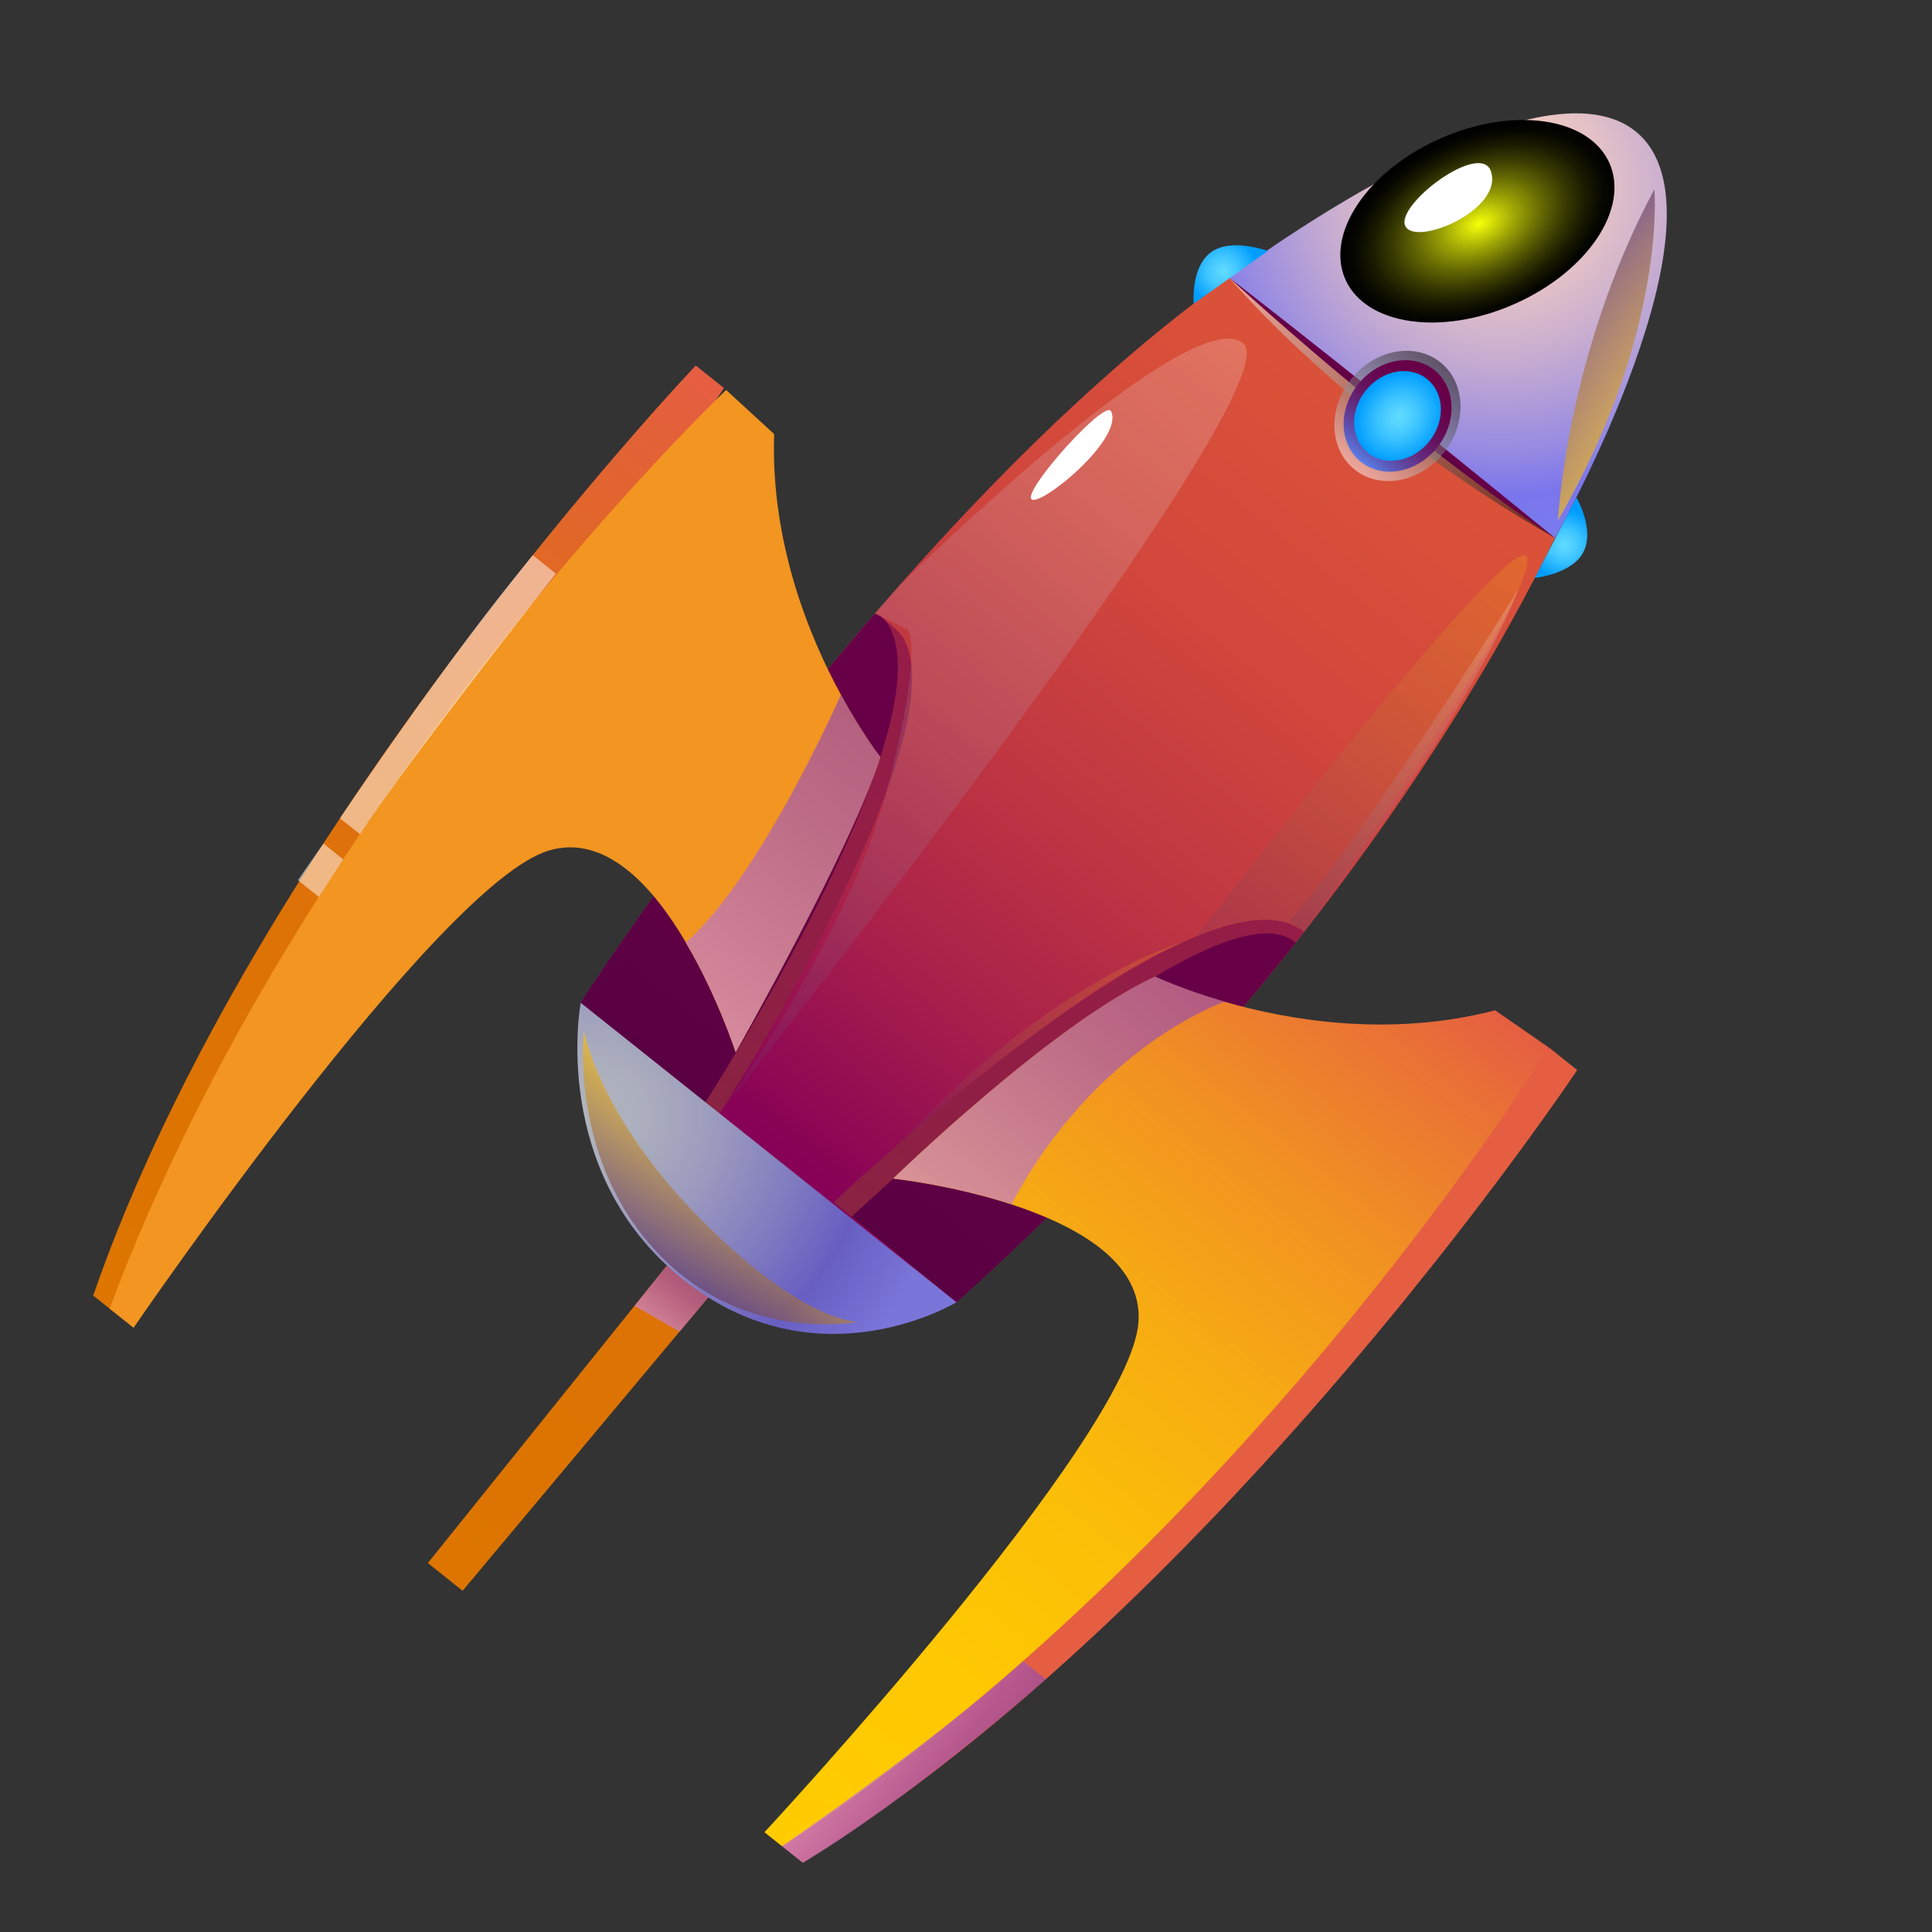 <svg width="48" height="48" viewBox="0 0 48 48" fill="none" xmlns="http://www.w3.org/2000/svg">
<rect x="0" y="0" width="48" height="48" fill="#333333" stroke="none"/>
<g clip-path="url(#clip0_5120_14614)">
<g clip-path="url(#clip1_5120_14614)">
<path fill-rule="evenodd" clip-rule="evenodd" d="M25.735 20.029L10.63 38.833L11.493 39.523L27.134 20.838L25.735 20.029Z" fill="url(#paint0_linear_5120_14614)"/>
<path style="mix-blend-mode:multiply" opacity="0.71" fill-rule="evenodd" clip-rule="evenodd" d="M15.765 32.443L16.884 33.085L17.596 32.234L16.6 31.404L15.765 32.443Z" fill="url(#paint1_linear_5120_14614)"/>
<path fill-rule="evenodd" clip-rule="evenodd" d="M32.186 23.427C29.968 26.229 27.204 29.253 23.763 32.356C23.759 32.362 23.757 32.364 23.752 32.37L14.424 24.914C14.424 24.914 17.439 20.224 21.736 15.243C25.753 10.589 30.896 5.686 35.753 4.127C35.753 4.127 41.083 2.278 40.649 8.336C40.649 8.336 39.013 14.813 32.186 23.427Z" fill="url(#paint2_linear_5120_14614)"/>
<path fill-rule="evenodd" clip-rule="evenodd" d="M17.876 27.673L14.777 25.196C14.777 25.196 17.439 20.224 21.736 15.242C21.893 15.297 22.37 15.696 22.465 15.883C23.794 18.488 17.876 27.673 17.876 27.673Z" fill="url(#paint3_linear_5120_14614)"/>
<path fill-rule="evenodd" clip-rule="evenodd" d="M17.526 27.391L14.427 24.914C14.427 24.914 17.441 20.224 21.738 15.243C21.895 15.297 22.02 15.414 22.112 15.599C23.442 18.204 17.523 27.389 17.523 27.389L17.526 27.391Z" fill="url(#paint4_linear_5120_14614)"/>
<path fill-rule="evenodd" clip-rule="evenodd" d="M38.482 26.023L39.185 26.585C39.185 26.585 30.38 39.806 19.947 46.28L19.434 45.87L38.485 26.025L38.482 26.023Z" fill="url(#paint5_linear_5120_14614)"/>
<path fill-rule="evenodd" clip-rule="evenodd" d="M17.986 9.641L17.286 9.081C17.286 9.081 6.331 20.584 2.315 32.187L2.828 32.597L17.986 9.641Z" fill="url(#paint6_linear_5120_14614)"/>
<path fill-rule="evenodd" clip-rule="evenodd" d="M32.401 23.152C30.183 25.954 26.759 28.898 23.318 32L20.715 29.871C20.715 29.871 29.882 21.139 32.401 23.152C32.412 23.16 32.393 23.145 32.401 23.152Z" fill="url(#paint7_linear_5120_14614)"/>
<path fill-rule="evenodd" clip-rule="evenodd" d="M32.187 23.426C29.969 26.229 27.205 29.253 23.764 32.356L21.161 30.227C21.161 30.227 30.121 21.771 32.156 23.398C32.167 23.406 32.178 23.415 32.189 23.424L32.187 23.426Z" fill="url(#paint8_linear_5120_14614)"/>
<path fill-rule="evenodd" clip-rule="evenodd" d="M19.429 45.871L18.992 45.522C18.992 45.522 28.088 35.728 28.285 32.849C28.392 31.352 26.735 30.448 25.127 29.922C23.641 29.438 22.191 29.282 22.191 29.282C22.191 29.282 26.138 25.44 28.698 24.263C28.698 24.263 29.356 24.581 30.426 24.889C32.02 25.349 34.535 25.781 37.146 25.101L38.477 26.023C38.477 26.023 30.884 38.356 19.429 45.871Z" fill="url(#paint9_linear_5120_14614)"/>
<path fill-rule="evenodd" clip-rule="evenodd" d="M17.041 23.416C16.226 22.026 15.042 20.709 13.631 21.133C10.866 21.959 3.318 32.989 3.318 32.989L2.721 32.512C7.526 19.683 18.041 9.689 18.041 9.689L19.233 10.784C19.143 13.479 20.107 15.823 20.897 17.268C21.422 18.24 21.872 18.808 21.872 18.808C21.176 21.036 18.276 26.145 18.276 26.145C18.276 26.145 17.825 24.745 17.036 23.416L17.041 23.416Z" fill="url(#paint10_linear_5120_14614)"/>
<path fill-rule="evenodd" clip-rule="evenodd" d="M30.533 6.895L38.632 13.368C38.632 13.368 43.19 5.306 40.631 3.26C38.072 1.215 30.533 6.895 30.533 6.895Z" fill="url(#paint11_radial_5120_14614)"/>
<path style="mix-blend-mode:screen" opacity="0.5" fill-rule="evenodd" clip-rule="evenodd" d="M30.535 6.895C30.535 6.895 33.505 10.453 38.634 13.368L30.535 6.895Z" fill="url(#paint12_linear_5120_14614)"/>
<path fill-rule="evenodd" clip-rule="evenodd" d="M39.164 12.36C39.164 12.36 39.615 13.114 39.353 13.687C39.091 14.26 38.131 14.359 38.131 14.359L39.164 12.36Z" fill="url(#paint13_radial_5120_14614)"/>
<path fill-rule="evenodd" clip-rule="evenodd" d="M31.504 6.236C31.504 6.236 30.582 5.893 30.078 6.273C29.577 6.655 29.657 7.545 29.657 7.545L31.501 6.234L31.504 6.236Z" fill="url(#paint14_radial_5120_14614)"/>
<path fill-rule="evenodd" clip-rule="evenodd" d="M30.534 6.895C30.534 6.895 34.721 10.772 38.632 13.368C38.632 13.368 33.879 9.472 30.534 6.895Z" fill="url(#paint15_linear_5120_14614)"/>
<path style="mix-blend-mode:screen" opacity="0.5" d="M33.655 11.666C34.289 12.173 35.28 11.987 35.868 11.251C36.456 10.515 36.419 9.508 35.785 9.001C35.151 8.495 34.16 8.68 33.572 9.416C32.983 10.152 33.021 11.159 33.655 11.666Z" fill="url(#paint16_linear_5120_14614)"/>
<path d="M33.811 11.475C34.354 11.909 35.202 11.749 35.705 11.119C36.209 10.489 36.177 9.627 35.635 9.193C35.092 8.759 34.244 8.918 33.74 9.549C33.237 10.179 33.268 11.041 33.811 11.475Z" fill="url(#paint17_linear_5120_14614)"/>
<path fill-rule="evenodd" clip-rule="evenodd" d="M35.511 10.965C35.105 11.472 34.425 11.6 33.988 11.251C33.551 10.902 33.526 10.21 33.931 9.703C34.336 9.196 35.017 9.068 35.454 9.417C35.891 9.766 35.916 10.458 35.511 10.965Z" fill="url(#paint18_radial_5120_14614)"/>
<path style="mix-blend-mode:screen" fill-rule="evenodd" clip-rule="evenodd" d="M37.629 7.552C35.818 8.355 33.937 8.081 33.428 6.949C32.918 5.812 33.973 4.241 35.782 3.442C37.593 2.639 39.473 2.913 39.983 4.045C40.493 5.182 39.438 6.753 37.629 7.552Z" fill="url(#paint19_radial_5120_14614)"/>
<path fill-rule="evenodd" clip-rule="evenodd" d="M37.046 4.268C36.802 3.476 34.667 5.085 34.913 5.612C35.158 6.14 37.341 5.223 37.046 4.268Z" fill="white"/>
<path style="mix-blend-mode:screen" opacity="0.2" fill-rule="evenodd" clip-rule="evenodd" d="M22.357 14.535C22.357 14.535 29.556 7.43 30.888 8.53C32.219 9.63 17.875 27.671 17.875 27.671C17.875 27.671 21.064 23.302 22.024 19.675C22.984 16.049 22.55 15.645 22.55 15.645L21.738 15.242L22.357 14.535Z" fill="url(#paint20_linear_5120_14614)"/>
<path fill-rule="evenodd" clip-rule="evenodd" d="M27.605 10.219C27.459 9.907 25.452 12.145 25.621 12.395C25.791 12.645 27.931 10.913 27.605 10.219Z" fill="white"/>
<path style="mix-blend-mode:screen" opacity="0.2" fill-rule="evenodd" clip-rule="evenodd" d="M32.404 23.152C32.404 23.152 38.054 15.07 37.944 13.889C37.833 12.709 29.727 23.262 29.727 23.262C29.727 23.262 31.318 22.43 32.404 23.152Z" fill="url(#paint21_linear_5120_14614)"/>
<path style="mix-blend-mode:screen" opacity="0.2" fill-rule="evenodd" clip-rule="evenodd" d="M37.741 14.616C37.741 14.616 33.991 20.649 32.046 22.866L32.401 23.15C32.401 23.15 36.484 17.841 37.738 14.614L37.741 14.616Z" fill="url(#paint22_linear_5120_14614)"/>
<path style="mix-blend-mode:screen" opacity="0.2" fill-rule="evenodd" clip-rule="evenodd" d="M22.416 28.339C22.416 28.339 26.94 24.37 29.41 23.4C29.41 23.4 26.173 24.3 22.416 28.339Z" fill="url(#paint23_linear_5120_14614)"/>
<path fill-rule="evenodd" clip-rule="evenodd" d="M14.427 24.914C14.427 24.914 13.632 29.119 16.97 31.788C20.309 34.456 23.763 32.354 23.763 32.354L14.427 24.914Z" fill="url(#paint24_radial_5120_14614)"/>
<path style="mix-blend-mode:multiply" opacity="0.71" fill-rule="evenodd" clip-rule="evenodd" d="M25.129 29.92C23.644 29.435 22.194 29.28 22.194 29.28C22.194 29.28 26.141 25.437 28.701 24.26C28.701 24.26 29.358 24.578 30.429 24.886C30.429 24.886 27.237 25.964 25.129 29.92Z" fill="url(#paint25_linear_5120_14614)"/>
<path style="mix-blend-mode:multiply" opacity="0.71" fill-rule="evenodd" clip-rule="evenodd" d="M17.043 23.413C18.916 21.759 20.891 17.263 20.891 17.263L20.896 17.267C21.422 18.24 21.874 18.805 21.874 18.805C21.178 21.033 18.278 26.142 18.278 26.142C18.278 26.142 17.826 24.742 17.038 23.414L17.043 23.413Z" fill="url(#paint26_linear_5120_14614)"/>
<g style="mix-blend-mode:screen" opacity="0.5">
<path fill-rule="evenodd" clip-rule="evenodd" d="M13.236 13.792L13.811 14.252C13.811 14.252 10.13 18.908 8.943 20.727L8.446 20.33C8.446 20.33 11.121 16.337 13.236 13.792Z" fill="white"/>
</g>
<g style="mix-blend-mode:screen" opacity="0.5">
<path fill-rule="evenodd" clip-rule="evenodd" d="M8.035 20.956L8.526 21.349L7.921 22.284L7.4 21.867L8.035 20.956Z" fill="white"/>
</g>
<path style="mix-blend-mode:screen" opacity="0.64" fill-rule="evenodd" clip-rule="evenodd" d="M41.102 4.705C41.102 4.705 41.432 8.209 38.707 12.932C38.707 12.932 38.904 8.801 41.102 4.705Z" fill="url(#paint27_linear_5120_14614)"/>
<path style="mix-blend-mode:multiply" opacity="0.71" fill-rule="evenodd" clip-rule="evenodd" d="M25.419 41.27L25.981 41.719C25.981 41.719 22.629 44.694 19.944 46.278L19.431 45.868C19.431 45.868 23.374 43.149 25.419 41.27Z" fill="url(#paint28_linear_5120_14614)"/>
<path style="mix-blend-mode:screen" opacity="0.64" fill-rule="evenodd" clip-rule="evenodd" d="M14.506 25.627C14.506 25.627 14.086 29.213 16.774 31.543C18.841 33.336 21.328 32.84 21.328 32.84C21.328 32.84 20.001 32.898 17.44 30.32C14.877 27.745 14.511 25.627 14.511 25.627L14.506 25.627Z" fill="url(#paint29_linear_5120_14614)"/>
</g>
</g>
<defs>
<linearGradient id="paint0_linear_5120_14614" x1="11.279" y1="39.352" x2="26.488" y2="20.322" gradientUnits="userSpaceOnUse">
<stop stop-color="#DD7500"/>
<stop offset="0.28" stop-color="#DD7303"/>
<stop offset="0.51" stop-color="#DE700D"/>
<stop offset="0.73" stop-color="#E06A1F"/>
<stop offset="0.93" stop-color="#E36138"/>
<stop offset="1" stop-color="#E55E42"/>
</linearGradient>
<linearGradient id="paint1_linear_5120_14614" x1="16.273" y1="32.848" x2="17.105" y2="31.807" gradientUnits="userSpaceOnUse">
<stop stop-color="#CC87CF"/>
<stop offset="0.09" stop-color="#C680CA"/>
<stop offset="0.69" stop-color="#A659AE"/>
<stop offset="1" stop-color="#9A4BA4"/>
</linearGradient>
<linearGradient id="paint2_linear_5120_14614" x1="19.328" y1="28.834" x2="39.063" y2="4.142" gradientUnits="userSpaceOnUse">
<stop stop-color="#860057"/>
<stop offset="0.03" stop-color="#8B0555"/>
<stop offset="0.19" stop-color="#A9214A"/>
<stop offset="0.36" stop-color="#C03742"/>
<stop offset="0.54" stop-color="#D1473C"/>
<stop offset="0.74" stop-color="#DA5139"/>
<stop offset="0.99" stop-color="#DE5438"/>
</linearGradient>
<linearGradient id="paint3_linear_5120_14614" x1="16.009" y1="26.181" x2="23.596" y2="16.689" gradientUnits="userSpaceOnUse">
<stop stop-color="#892243"/>
<stop offset="0.42" stop-color="#911E45"/>
<stop offset="0.99" stop-color="#951D47"/>
</linearGradient>
<linearGradient id="paint4_linear_5120_14614" x1="15.824" y1="26.031" x2="23.411" y2="16.539" gradientUnits="userSpaceOnUse">
<stop stop-color="#590043"/>
<stop offset="0.06" stop-color="#5B0043"/>
<stop offset="0.47" stop-color="#640046"/>
<stop offset="0.99" stop-color="#680047"/>
</linearGradient>
<linearGradient id="paint5_linear_5120_14614" x1="49.887" y1="10.658" x2="37.948" y2="25.595" gradientUnits="userSpaceOnUse">
<stop stop-color="#DD7500"/>
<stop offset="0.28" stop-color="#DD7303"/>
<stop offset="0.51" stop-color="#DE700D"/>
<stop offset="0.73" stop-color="#E06A1F"/>
<stop offset="0.93" stop-color="#E36138"/>
<stop offset="1" stop-color="#E55E42"/>
</linearGradient>
<linearGradient id="paint6_linear_5120_14614" x1="1.417" y1="31.469" x2="18.521" y2="10.068" gradientUnits="userSpaceOnUse">
<stop stop-color="#DD7500"/>
<stop offset="0.28" stop-color="#DD7303"/>
<stop offset="0.51" stop-color="#DE700D"/>
<stop offset="0.73" stop-color="#E06A1F"/>
<stop offset="0.93" stop-color="#E36138"/>
<stop offset="1" stop-color="#E55E42"/>
</linearGradient>
<linearGradient id="paint7_linear_5120_14614" x1="22.621" y1="31.443" x2="30.477" y2="21.614" gradientUnits="userSpaceOnUse">
<stop stop-color="#892243"/>
<stop offset="0.42" stop-color="#911E45"/>
<stop offset="0.99" stop-color="#951D47"/>
</linearGradient>
<linearGradient id="paint8_linear_5120_14614" x1="22.841" y1="31.619" x2="30.482" y2="22.059" gradientUnits="userSpaceOnUse">
<stop stop-color="#590043"/>
<stop offset="0.06" stop-color="#5B0043"/>
<stop offset="0.47" stop-color="#640046"/>
<stop offset="0.99" stop-color="#680047"/>
</linearGradient>
<linearGradient id="paint9_linear_5120_14614" x1="17.342" y1="44.203" x2="34.447" y2="22.802" gradientUnits="userSpaceOnUse">
<stop stop-color="#FFCC00"/>
<stop offset="0.22" stop-color="#FEC802"/>
<stop offset="0.41" stop-color="#FBBE08"/>
<stop offset="0.58" stop-color="#F7AC12"/>
<stop offset="0.75" stop-color="#F19321"/>
<stop offset="0.91" stop-color="#EA7434"/>
<stop offset="1" stop-color="#E55E42"/>
</linearGradient>
<linearGradient id="paint10_linear_5120_14614" x1="33.89" y1="-2.128" x2="33.89" y2="-2.128" gradientUnits="userSpaceOnUse">
<stop stop-color="#FFCC00"/>
<stop offset="0.22" stop-color="#FEC802"/>
<stop offset="0.41" stop-color="#FBBE08"/>
<stop offset="0.58" stop-color="#F7AC12"/>
<stop offset="0.75" stop-color="#F19321"/>
<stop offset="0.91" stop-color="#EA7434"/>
<stop offset="1" stop-color="#E55E42"/>
</linearGradient>
<radialGradient id="paint11_radial_5120_14614" cx="0" cy="0" r="1" gradientUnits="userSpaceOnUse" gradientTransform="translate(37.258 4.614) rotate(38.634) scale(10.329 10.266)">
<stop stop-color="#FFD5BD"/>
<stop offset="0.1" stop-color="#F8D0BF"/>
<stop offset="0.25" stop-color="#E4C2C6"/>
<stop offset="0.43" stop-color="#C5ABD1"/>
<stop offset="0.63" stop-color="#998CE1"/>
<stop offset="0.75" stop-color="#7A75ED"/>
<stop offset="0.97" stop-color="#7A82ED"/>
</radialGradient>
<linearGradient id="paint12_linear_5120_14614" x1="30.408" y1="7.055" x2="38.507" y2="13.527" gradientUnits="userSpaceOnUse">
<stop stop-color="white"/>
<stop offset="1"/>
</linearGradient>
<radialGradient id="paint13_radial_5120_14614" cx="0" cy="0" r="1" gradientUnits="userSpaceOnUse" gradientTransform="translate(38.865 13.535) rotate(38.634) scale(0.862 0.856)">
<stop stop-color="#60DBFF"/>
<stop offset="0.18" stop-color="#56D4FF"/>
<stop offset="0.48" stop-color="#3CC3FF"/>
<stop offset="0.86" stop-color="#11A8FF"/>
<stop offset="1" stop-color="#009DFF"/>
</radialGradient>
<radialGradient id="paint14_radial_5120_14614" cx="0" cy="0" r="1" gradientUnits="userSpaceOnUse" gradientTransform="translate(30.388 6.737) rotate(-141.366) scale(0.869 0.863)">
<stop stop-color="#60DBFF"/>
<stop offset="0.18" stop-color="#56D4FF"/>
<stop offset="0.48" stop-color="#3CC3FF"/>
<stop offset="0.86" stop-color="#11A8FF"/>
<stop offset="1" stop-color="#009DFF"/>
</radialGradient>
<linearGradient id="paint15_linear_5120_14614" x1="34.469" y1="10.275" x2="34.605" y2="10.105" gradientUnits="userSpaceOnUse">
<stop stop-color="#590043"/>
<stop offset="0.06" stop-color="#5B0043"/>
<stop offset="0.47" stop-color="#640046"/>
<stop offset="0.99" stop-color="#680047"/>
</linearGradient>
<linearGradient id="paint16_linear_5120_14614" x1="33.655" y1="11.666" x2="35.783" y2="9.004" gradientUnits="userSpaceOnUse">
<stop stop-color="white"/>
<stop offset="1"/>
</linearGradient>
<linearGradient id="paint17_linear_5120_14614" x1="33.811" y1="11.475" x2="35.633" y2="9.196" gradientUnits="userSpaceOnUse">
<stop stop-color="#597EE7"/>
<stop offset="0.11" stop-color="#5C5DBE"/>
<stop offset="0.23" stop-color="#604199"/>
<stop offset="0.36" stop-color="#63297B"/>
<stop offset="0.49" stop-color="#651764"/>
<stop offset="0.63" stop-color="#660A53"/>
<stop offset="0.79" stop-color="#67024A"/>
<stop offset="0.99" stop-color="#680047"/>
</linearGradient>
<radialGradient id="paint18_radial_5120_14614" cx="0" cy="0" r="1" gradientUnits="userSpaceOnUse" gradientTransform="translate(34.764 10.368) rotate(38.634) scale(1.016 1.174)">
<stop stop-color="#60DBFF"/>
<stop offset="0.18" stop-color="#56D4FF"/>
<stop offset="0.48" stop-color="#3CC3FF"/>
<stop offset="0.86" stop-color="#11A8FF"/>
<stop offset="1" stop-color="#009DFF"/>
</radialGradient>
<radialGradient id="paint19_radial_5120_14614" cx="0" cy="0" r="1" gradientUnits="userSpaceOnUse" gradientTransform="translate(36.751 5.558) rotate(65.84) scale(2.264 3.587)">
<stop stop-color="#F4FF09"/>
<stop offset="0.07" stop-color="#DEE808"/>
<stop offset="0.27" stop-color="#9BA205"/>
<stop offset="0.46" stop-color="#646803"/>
<stop offset="0.63" stop-color="#393B02"/>
<stop offset="0.78" stop-color="#191B00"/>
<stop offset="0.91" stop-color="#060700"/>
<stop offset="1"/>
</radialGradient>
<linearGradient id="paint20_linear_5120_14614" x1="16.024" y1="26.192" x2="30.432" y2="8.165" gradientUnits="userSpaceOnUse">
<stop stop-color="#623964"/>
<stop offset="1" stop-color="white"/>
</linearGradient>
<linearGradient id="paint21_linear_5120_14614" x1="30.501" y1="23.886" x2="38.301" y2="14.127" gradientUnits="userSpaceOnUse">
<stop stop-color="#623964"/>
<stop offset="1" stop-color="#FFC209"/>
</linearGradient>
<linearGradient id="paint22_linear_5120_14614" x1="31.951" y1="22.79" x2="38.194" y2="14.978" gradientUnits="userSpaceOnUse">
<stop stop-color="#623964"/>
<stop offset="1" stop-color="white"/>
</linearGradient>
<linearGradient id="paint23_linear_5120_14614" x1="23.346" y1="29.083" x2="28.482" y2="22.658" gradientUnits="userSpaceOnUse">
<stop stop-color="#623964"/>
<stop offset="1" stop-color="#FFC209"/>
</linearGradient>
<radialGradient id="paint24_radial_5120_14614" cx="0" cy="0" r="1" gradientUnits="userSpaceOnUse" gradientTransform="translate(14.726 27.673) rotate(38.634) scale(9.211 9.154)">
<stop stop-color="#B1B5BD"/>
<stop offset="0.14" stop-color="#ABAEBD"/>
<stop offset="0.34" stop-color="#9B9ABE"/>
<stop offset="0.57" stop-color="#807BC0"/>
<stop offset="0.75" stop-color="#685EC2"/>
<stop offset="0.97" stop-color="#7A75D8"/>
</radialGradient>
<linearGradient id="paint25_linear_5120_14614" x1="23.635" y1="30.431" x2="28.988" y2="23.734" gradientUnits="userSpaceOnUse">
<stop stop-color="#CC87CF"/>
<stop offset="0.09" stop-color="#C680CA"/>
<stop offset="0.69" stop-color="#A659AE"/>
<stop offset="1" stop-color="#9A4BA4"/>
</linearGradient>
<linearGradient id="paint26_linear_5120_14614" x1="16.913" y1="25.051" x2="22.263" y2="18.356" gradientUnits="userSpaceOnUse">
<stop stop-color="#CC87CF"/>
<stop offset="0.09" stop-color="#C680CA"/>
<stop offset="0.69" stop-color="#A659AE"/>
<stop offset="1" stop-color="#9A4BA4"/>
</linearGradient>
<linearGradient id="paint27_linear_5120_14614" x1="38.627" y1="7.801" x2="41.178" y2="9.841" gradientUnits="userSpaceOnUse">
<stop stop-color="#623964"/>
<stop offset="1" stop-color="#FFC209"/>
</linearGradient>
<linearGradient id="paint28_linear_5120_14614" x1="21.718" y1="43.006" x2="23.691" y2="44.583" gradientUnits="userSpaceOnUse">
<stop stop-color="#CC87CF"/>
<stop offset="0.09" stop-color="#C680CA"/>
<stop offset="0.69" stop-color="#A659AE"/>
<stop offset="1" stop-color="#9A4BA4"/>
</linearGradient>
<linearGradient id="paint29_linear_5120_14614" x1="16.34" y1="31.2" x2="18.343" y2="28.695" gradientUnits="userSpaceOnUse">
<stop stop-color="#623964"/>
<stop offset="1" stop-color="#FFC209"/>
</linearGradient>
<clipPath id="clip0_5120_14614">
<rect width="48" height="48" fill="white"/>
</clipPath>
<clipPath id="clip1_5120_14614">
<rect width="28.483" height="46.523" fill="white" transform="translate(29.047 -6) rotate(38.634)"/>
</clipPath>
</defs>
</svg>

